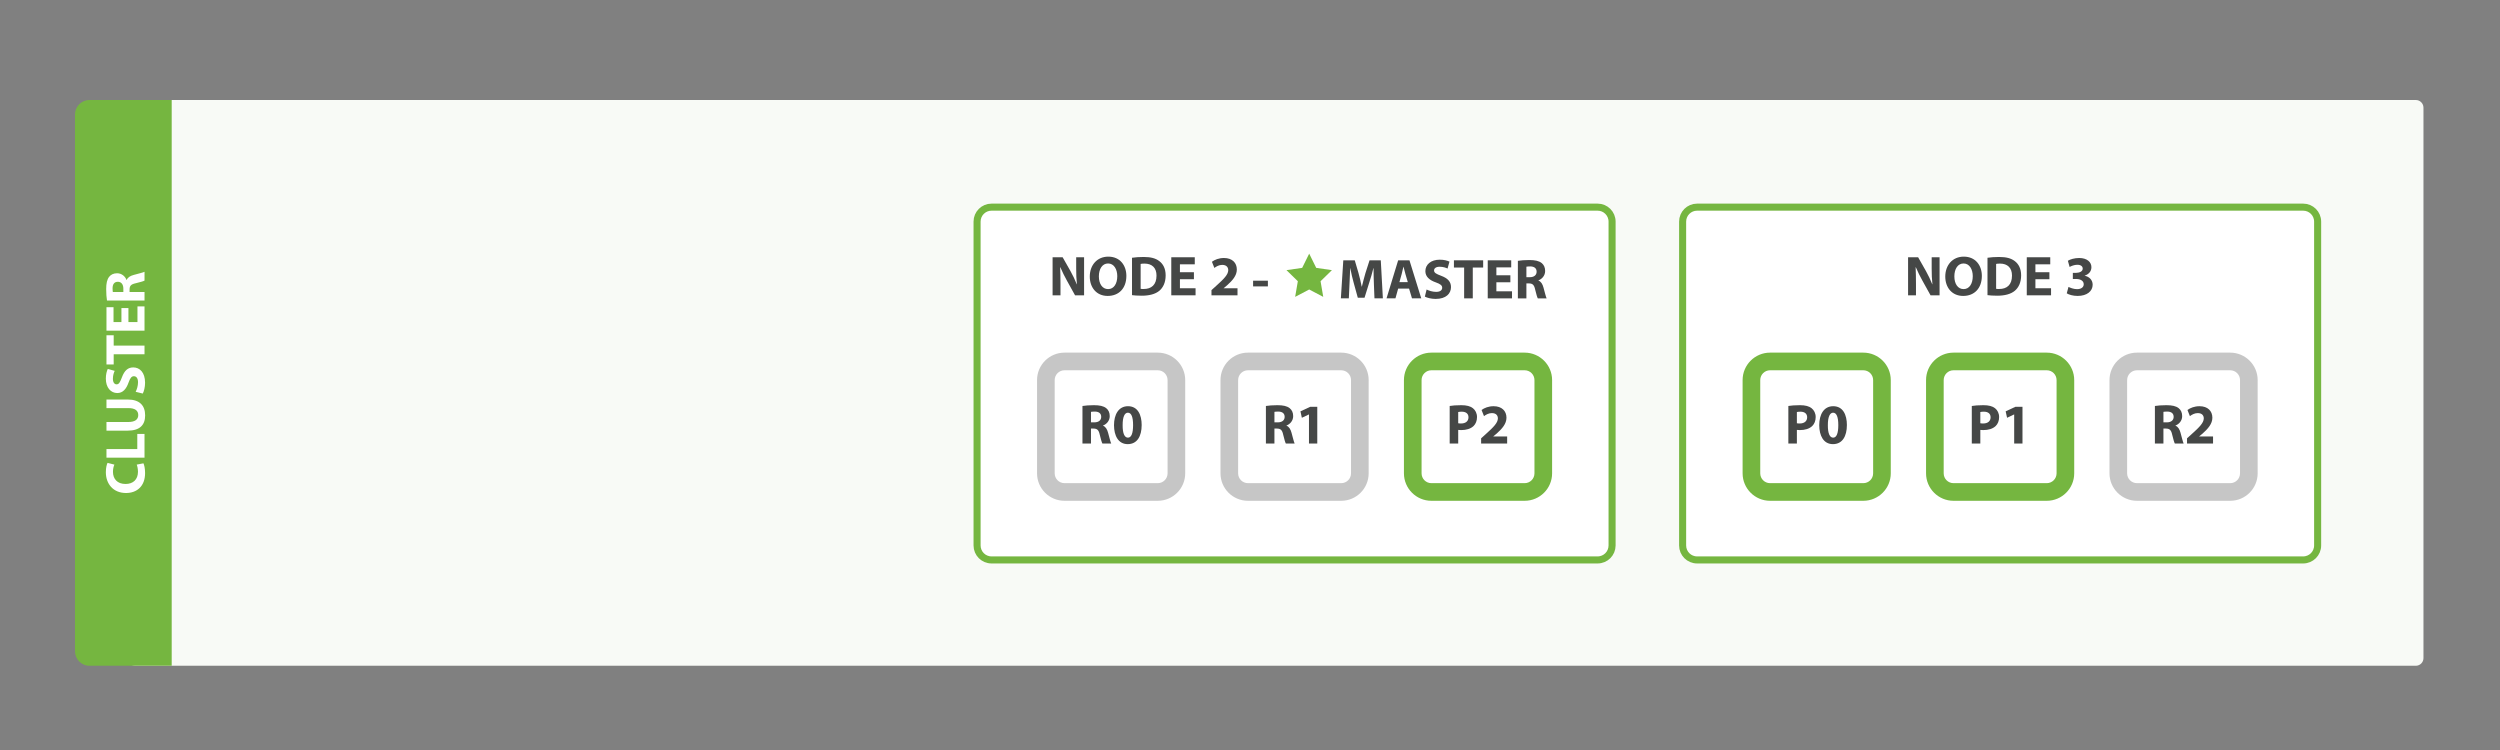 <svg xmlns="http://www.w3.org/2000/svg" xmlns:svg="http://www.w3.org/2000/svg" id="Layer_1" width="100%" height="100%" x="0" y="0" enable-background="new 0 0 566.929 170.079" version="1.1" viewBox="0 0 566.929 170.079" xml:space="preserve"><rect x="0" y="0" width="566.929" height="170.079" fill="#808080" stroke="none"/><path id="path3197" fill="#F8FAF6" d="M547.833,150.977H30.852c-1.811,0-3.28-1.468-3.28-3.28V25.957c0-1.811,1.468-3.28,3.28-3.28h516.981 c0.961,0,1.74,0.779,1.74,1.74v124.82C549.573,150.199,548.794,150.977,547.833,150.977z"/><path id="path3199" fill="#FFF" stroke="#75B640" stroke-miterlimit="10" stroke-width="1.6" d="M362.293,126.977H224.852 c-1.811,0-3.28-1.468-3.28-3.28V50.256c0-1.811,1.468-3.28,3.28-3.28h137.441c1.811,0,3.28,1.468,3.28,3.28v73.441 C365.573,125.509,364.104,126.977,362.293,126.977z"/><g id="g3201"><path id="path3203" fill="#FFF" d="M241.399,111.567c-2.33,0-4.226-1.896-4.226-4.227V86.193c0-2.33,1.896-4.226,4.226-4.226h21.148 c2.33,0,4.226,1.896,4.226,4.226v21.147c0,2.33-1.896,4.227-4.226,4.227H241.399z"/><g id="g3205"><path id="path3207" fill="#C6C6C6" d="M262.547,83.967c1.229,0,2.226,0.997,2.226,2.226v21.148c0,1.229-0.997,2.226-2.226,2.226h-21.148 c-1.229,0-2.226-0.997-2.226-2.226V86.193c0-1.229,0.997-2.226,2.226-2.226H262.547 M262.547,79.967h-21.148 c-3.433,0-6.226,2.793-6.226,6.226v21.148c0,3.433,2.793,6.226,6.226,6.226h21.148c3.433,0,6.226-2.793,6.226-6.226V86.193 C268.773,82.76,265.98,79.967,262.547,79.967L262.547,79.967z"/></g></g><g id="g3209"><path id="path3211" fill="#FFF" d="M282.999,111.567c-2.33,0-4.226-1.896-4.226-4.227V86.193c0-2.33,1.896-4.226,4.226-4.226h21.148 c2.33,0,4.226,1.896,4.226,4.226v21.147c0,2.33-1.896,4.227-4.226,4.227H282.999z"/><path id="path3213" fill="#C6C6C6" d="M304.147,83.967c1.229,0,2.226,0.997,2.226,2.226v21.148c0,1.229-0.997,2.226-2.226,2.226h-21.148 c-1.229,0-2.226-0.997-2.226-2.226V86.193c0-1.229,0.997-2.226,2.226-2.226H304.147 M304.147,79.967h-21.148 c-3.433,0-6.226,2.793-6.226,6.226v21.148c0,3.433,2.793,6.226,6.226,6.226h21.148c3.433,0,6.226-2.793,6.226-6.226V86.193 C310.373,82.76,307.58,79.967,304.147,79.967L304.147,79.967z"/></g><g id="g3215"><path id="path3217" fill="#454746" d="M245.471,92.064c0.628-0.103,1.562-0.179,2.599-0.179c1.28,0,2.177,0.191,2.791,0.679 c0.513,0.409,0.794,1.011,0.794,1.805c0,1.101-0.781,1.856-1.523,2.125v0.038c0.602,0.244,0.935,0.819,1.152,1.613 c0.269,0.974,0.537,2.1,0.704,2.433h-1.997c-0.141-0.243-0.346-0.947-0.602-2.01c-0.23-1.075-0.602-1.37-1.396-1.383h-0.589v3.393 h-1.934L245.471,92.064L245.471,92.064z M247.404,95.777h0.768c0.974,0,1.55-0.486,1.55-1.242c0-0.793-0.538-1.19-1.435-1.203 c-0.474,0-0.742,0.038-0.883,0.064V95.777z"/><path id="path3219" fill="#454746" d="M258.898,96.378c0,2.573-1.037,4.34-3.162,4.34c-2.15,0-3.098-1.933-3.111-4.288 c0-2.407,1.024-4.314,3.176-4.314C258.028,92.116,258.898,94.1,258.898,96.378z M254.584,96.43 c-0.013,1.907,0.448,2.816,1.204,2.816c0.755,0,1.164-0.947,1.164-2.843c0-1.843-0.396-2.816-1.178-2.816 C255.057,93.587,254.571,94.496,254.584,96.43z"/></g><g id="g3221"><path id="path3223" fill="#FFF" d="M324.599,111.567c-2.33,0-4.227-1.896-4.227-4.227V86.193c0-2.33,1.896-4.226,4.227-4.226h21.147 c2.33,0,4.227,1.896,4.227,4.226v21.147c0,2.33-1.896,4.227-4.227,4.227H324.599z"/><g id="g3225"><path id="path3227" fill="#75B640" d="M345.747,83.967c1.229,0,2.226,0.997,2.226,2.226v21.148c0,1.229-0.997,2.226-2.226,2.226h-21.148 c-1.229,0-2.226-0.997-2.226-2.226V86.193c0-1.229,0.997-2.226,2.226-2.226H345.747 M345.747,79.967h-21.148 c-3.433,0-6.226,2.793-6.226,6.226v21.148c0,3.433,2.793,6.226,6.226,6.226h21.148c3.433,0,6.226-2.793,6.226-6.226V86.193 C351.973,82.76,349.18,79.967,345.747,79.967L345.747,79.967z"/></g></g><g id="g3229"><path id="path3231" fill="#454746" d="M287.072,92.064c0.628-0.103,1.562-0.179,2.599-0.179c1.28,0,2.177,0.191,2.791,0.679 c0.513,0.409,0.794,1.011,0.794,1.805c0,1.101-0.781,1.856-1.523,2.125v0.038c0.602,0.244,0.935,0.819,1.152,1.613 c0.269,0.974,0.537,2.1,0.704,2.433h-1.997c-0.141-0.243-0.346-0.947-0.602-2.01c-0.23-1.075-0.602-1.37-1.396-1.383h-0.589v3.393 h-1.934L287.072,92.064L287.072,92.064z M289.005,95.777h0.768c0.974,0,1.55-0.486,1.55-1.242c0-0.793-0.538-1.19-1.435-1.203 c-0.474,0-0.742,0.038-0.883,0.064V95.777z"/><path id="path3233" fill="#454746" d="M296.838,93.985h-0.025l-1.588,0.755l-0.32-1.459l2.202-1.024h1.613v8.321h-1.882V93.985z"/></g><path id="path3235" fill="#FFF" stroke="#75B640" stroke-miterlimit="10" stroke-width="1.6" d="M522.293,126.977H384.852 c-1.811,0-3.28-1.468-3.28-3.28V50.256c0-1.811,1.468-3.28,3.28-3.28h137.441c1.811,0,3.28,1.468,3.28,3.28v73.441 C525.573,125.509,524.104,126.977,522.293,126.977z"/><g id="g3237"><path id="path3239" fill="#FFF" d="M401.399,111.567c-2.33,0-4.227-1.896-4.227-4.227V86.193c0-2.33,1.896-4.226,4.227-4.226h21.147 c2.33,0,4.227,1.896,4.227,4.226v21.147c0,2.33-1.896,4.227-4.227,4.227H401.399z"/><path id="path3241" fill="#75B640" d="M422.547,83.967c1.229,0,2.226,0.997,2.226,2.226v21.148c0,1.229-0.997,2.226-2.226,2.226h-21.148 c-1.229,0-2.226-0.997-2.226-2.226V86.193c0-1.229,0.997-2.226,2.226-2.226H422.547 M422.547,79.967h-21.148 c-3.433,0-6.226,2.793-6.226,6.226v21.148c0,3.433,2.793,6.226,6.226,6.226h21.148c3.433,0,6.226-2.793,6.226-6.226V86.193 C428.773,82.76,425.98,79.967,422.547,79.967L422.547,79.967z"/></g><g id="g3243"><path id="path3245" fill="#FFF" d="M442.998,111.567c-2.33,0-4.226-1.896-4.226-4.227V86.193c0-2.33,1.896-4.226,4.226-4.226h21.148 c2.33,0,4.226,1.896,4.226,4.226v21.147c0,2.33-1.896,4.227-4.226,4.227H442.998z"/><g id="g3247"><path id="path3249" fill="#75B640" d="M464.147,83.967c1.229,0,2.226,0.997,2.226,2.226v21.148c0,1.229-0.997,2.226-2.226,2.226h-21.148 c-1.229,0-2.226-0.997-2.226-2.226V86.193c0-1.229,0.997-2.226,2.226-2.226H464.147 M464.147,79.967h-21.148 c-3.433,0-6.226,2.793-6.226,6.226v21.148c0,3.433,2.793,6.226,6.226,6.226h21.148c3.433,0,6.226-2.793,6.226-6.226V86.193 C470.373,82.76,467.58,79.967,464.147,79.967L464.147,79.967z"/></g></g><g id="g3251"><path id="path3253" fill="#454746" d="M405.547,92.064c0.602-0.103,1.447-0.179,2.638-0.179c1.203,0,2.061,0.23,2.637,0.691 c0.551,0.435,0.922,1.151,0.922,1.997c0,0.845-0.281,1.562-0.794,2.048c-0.665,0.628-1.651,0.909-2.804,0.909 c-0.256,0-0.486-0.013-0.665-0.038v3.085h-1.934V92.064z M407.481,95.982c0.166,0.038,0.371,0.051,0.652,0.051 c1.037,0,1.678-0.524,1.678-1.408c0-0.794-0.551-1.268-1.523-1.268c-0.397,0-0.666,0.039-0.807,0.077V95.982z"/><path id="path3255" fill="#454746" d="M418.822,96.378c0,2.573-1.037,4.34-3.162,4.34c-2.15,0-3.098-1.933-3.11-4.288 c0-2.407,1.023-4.314,3.175-4.314C417.952,92.116,418.822,94.1,418.822,96.378z M414.507,96.43 c-0.013,1.907,0.448,2.816,1.204,2.816c0.755,0,1.164-0.947,1.164-2.843c0-1.843-0.396-2.816-1.178-2.816 C414.981,93.587,414.494,94.496,414.507,96.43z"/></g><g id="g3257"><path id="path3259" fill="#454746" d="M447.147,92.064c0.602-0.103,1.447-0.179,2.638-0.179c1.203,0,2.061,0.23,2.637,0.691 c0.551,0.435,0.922,1.151,0.922,1.997c0,0.845-0.281,1.562-0.794,2.048c-0.665,0.628-1.651,0.909-2.804,0.909 c-0.256,0-0.486-0.013-0.665-0.038v3.085h-1.934V92.064z M449.08,95.982c0.166,0.038,0.371,0.051,0.652,0.051 c1.037,0,1.678-0.524,1.678-1.408c0-0.794-0.551-1.268-1.523-1.268c-0.397,0-0.666,0.039-0.807,0.077V95.982z"/><path id="path3261" fill="#454746" d="M456.76,93.985h-0.025l-1.588,0.755l-0.32-1.459l2.202-1.024h1.613v8.321h-1.882V93.985z"/></g><g id="g3263"><path id="path3265" fill="#454746" d="M328.746,92.064c0.602-0.103,1.447-0.179,2.638-0.179c1.203,0,2.061,0.23,2.637,0.691 c0.551,0.435,0.922,1.151,0.922,1.997c0,0.845-0.281,1.562-0.794,2.048c-0.665,0.628-1.651,0.909-2.804,0.909 c-0.256,0-0.486-0.013-0.665-0.038v3.085h-1.934V92.064z M330.68,95.982c0.166,0.038,0.371,0.051,0.652,0.051 c1.037,0,1.678-0.524,1.678-1.408c0-0.794-0.551-1.268-1.523-1.268c-0.397,0-0.666,0.039-0.807,0.077V95.982z"/><path id="path3267" fill="#454746" d="M335.876,100.578V99.4l1.075-0.973c1.817-1.626,2.701-2.561,2.727-3.534c0-0.678-0.409-1.216-1.37-1.216 c-0.717,0-1.344,0.358-1.779,0.691l-0.551-1.396c0.628-0.474,1.601-0.857,2.728-0.857c1.882,0,2.919,1.101,2.919,2.611 c0,1.396-1.012,2.509-2.215,3.585l-0.769,0.64v0.025h3.137v1.601L335.876,100.578L335.876,100.578z"/></g><g id="g3269"><path id="path3271" fill="#FFF" d="M484.599,111.567c-2.33,0-4.227-1.896-4.227-4.227V86.193c0-2.33,1.896-4.226,4.227-4.226h21.147 c2.33,0,4.227,1.896,4.227,4.226v21.147c0,2.33-1.896,4.227-4.227,4.227H484.599z"/><g id="g3273"><path id="path3275" fill="#C6C6C6" d="M505.747,83.967c1.229,0,2.226,0.997,2.226,2.226v21.148c0,1.229-0.997,2.226-2.226,2.226h-21.148 c-1.229,0-2.226-0.997-2.226-2.226V86.193c0-1.229,0.997-2.226,2.226-2.226H505.747 M505.747,79.967h-21.148 c-3.433,0-6.226,2.793-6.226,6.226v21.148c0,3.433,2.793,6.226,6.226,6.226h21.148c3.433,0,6.226-2.793,6.226-6.226V86.193 C511.973,82.76,509.18,79.967,505.747,79.967L505.747,79.967z"/></g></g><g id="g3277"><path id="path3279" fill="#454746" d="M488.671,92.064c0.628-0.103,1.562-0.179,2.599-0.179c1.28,0,2.177,0.191,2.791,0.679 c0.513,0.409,0.794,1.011,0.794,1.805c0,1.101-0.781,1.856-1.523,2.125v0.038c0.602,0.244,0.935,0.819,1.152,1.613 c0.269,0.974,0.537,2.1,0.704,2.433h-1.997c-0.141-0.243-0.346-0.947-0.602-2.01c-0.23-1.075-0.602-1.37-1.396-1.383h-0.589v3.393 h-1.934L488.671,92.064L488.671,92.064z M490.605,95.777h0.768c0.974,0,1.55-0.486,1.55-1.242c0-0.793-0.538-1.19-1.435-1.203 c-0.474,0-0.742,0.038-0.883,0.064V95.777z"/><path id="path3281" fill="#454746" d="M495.954,100.578V99.4l1.075-0.973c1.817-1.626,2.701-2.561,2.727-3.534c0-0.678-0.409-1.216-1.37-1.216 c-0.717,0-1.344,0.358-1.779,0.691l-0.551-1.396c0.628-0.474,1.601-0.857,2.728-0.857c1.882,0,2.919,1.101,2.919,2.611 c0,1.396-1.012,2.509-2.215,3.585l-0.769,0.64v0.025h3.137v1.601L495.954,100.578L495.954,100.578z"/></g><g id="g3283" transform="translate(-34,-0.81)"><path id="path3285" fill="#454746" d="m 272.696,67.778 v -8.629 h 2.279 l 1.792,3.162 c 0.512,0.909 1.024,1.984 1.408,2.958 h 0.038 c -0.128,-1.14 -0.166,-2.305 -0.166,-3.598 v -2.522 h 1.792 v 8.629 h -2.048 l -1.844,-3.328 c -0.512,-0.922 -1.075,-2.036 -1.498,-3.047 l -0.038,0.013 c 0.051,1.139 0.077,2.355 0.077,3.764 v 2.599 h -1.792 v -10e-4 z"/><path id="path3287" fill="#454746" d="m 289.428,63.373 c 0,2.83 -1.716,4.545 -4.239,4.545 -2.56,0 -4.058,-1.933 -4.058,-4.391 0,-2.586 1.651,-4.52 4.199,-4.52 2.651,0.001 4.098,1.986 4.098,4.366 z m -6.236,0.116 c 0,1.69 0.794,2.881 2.1,2.881 1.32,0 2.075,-1.255 2.075,-2.932 0,-1.549 -0.742,-2.881 -2.087,-2.881 -1.319,0 -2.088,1.255 -2.088,2.932 z"/><path id="path3289" fill="#454746" d="m 290.706,59.264 c 0.717,-0.115 1.651,-0.179 2.638,-0.179 1.639,0 2.701,0.294 3.533,0.922 0.896,0.665 1.459,1.728 1.459,3.251 0,1.652 -0.602,2.791 -1.434,3.495 -0.909,0.756 -2.291,1.114 -3.981,1.114 -1.011,0 -1.729,-0.064 -2.215,-0.128 l 0,-8.475 0,0 z m 1.959,7.041 c 0.166,0.039 0.436,0.039 0.679,0.039 1.767,0.013 2.919,-0.96 2.919,-3.021 0.013,-1.792 -1.037,-2.739 -2.714,-2.739 -0.436,0 -0.718,0.038 -0.884,0.076 v 5.645 z"/><path id="path3291" fill="#454746" d="m 304.748,64.129 h -3.175 v 2.048 h 3.546 v 1.601 h -5.505 v -8.629 h 5.326 v 1.601 h -3.367 v 1.792 h 3.175 l 0,1.587 0,0 z"/><path id="path3293" fill="#454746" d="M 308.729,67.778 V 66.6 l 1.075,-0.973 c 1.817,-1.626 2.701,-2.561 2.727,-3.534 0,-0.678 -0.409,-1.216 -1.37,-1.216 -0.717,0 -1.344,0.358 -1.779,0.691 l -0.551,-1.396 c 0.628,-0.474 1.601,-0.857 2.728,-0.857 1.882,0 2.919,1.101 2.919,2.611 0,1.396 -1.012,2.509 -2.215,3.585 l -0.769,0.64 v 0.025 h 3.137 v 1.601 l -5.902,0.001 0,0 z"/></g><g id="g3295" transform="translate(0,-0.81)"><path id="path3297" fill="#454746" d="m 432.697,67.778 v -8.629 h 2.279 l 1.792,3.162 c 0.512,0.909 1.024,1.984 1.408,2.958 h 0.038 c -0.128,-1.14 -0.166,-2.305 -0.166,-3.598 v -2.522 h 1.792 v 8.629 h -2.048 l -1.844,-3.328 c -0.512,-0.922 -1.075,-2.036 -1.498,-3.047 l -0.038,0.013 c 0.051,1.139 0.077,2.355 0.077,3.764 v 2.599 h -1.792 v -10e-4 z"/><path id="path3299" fill="#454746" d="m 449.428,63.373 c 0,2.83 -1.716,4.545 -4.238,4.545 -2.56,0 -4.058,-1.933 -4.058,-4.391 0,-2.586 1.651,-4.52 4.199,-4.52 2.65,0.001 4.097,1.986 4.097,4.366 z m -6.235,0.116 c 0,1.69 0.794,2.881 2.1,2.881 1.319,0 2.074,-1.255 2.074,-2.932 0,-1.549 -0.742,-2.881 -2.087,-2.881 -1.319,0 -2.087,1.255 -2.087,2.932 z"/><path id="path3301" fill="#454746" d="m 450.706,59.264 c 0.717,-0.115 1.651,-0.179 2.638,-0.179 1.639,0 2.701,0.294 3.533,0.922 0.896,0.665 1.459,1.728 1.459,3.251 0,1.652 -0.602,2.791 -1.434,3.495 -0.909,0.756 -2.291,1.114 -3.981,1.114 -1.011,0 -1.729,-0.064 -2.215,-0.128 l 0,-8.475 0,0 z m 1.959,7.041 c 0.166,0.039 0.436,0.039 0.679,0.039 1.767,0.013 2.919,-0.96 2.919,-3.021 0.013,-1.792 -1.037,-2.739 -2.714,-2.739 -0.436,0 -0.718,0.038 -0.884,0.076 v 5.645 z"/><path id="path3303" fill="#454746" d="m 464.748,64.129 h -3.175 v 2.048 h 3.546 v 1.601 h -5.505 v -8.629 h 5.326 v 1.601 h -3.367 v 1.792 h 3.175 l 0,1.587 0,0 z"/><path id="path3305" fill="#454746" d="m 469.075,65.87 c 0.346,0.179 1.139,0.512 1.933,0.512 1.012,0 1.523,-0.486 1.523,-1.113 0,-0.819 -0.819,-1.191 -1.677,-1.191 h -0.794 v -1.396 h 0.755 c 0.653,-0.013 1.485,-0.256 1.485,-0.96 0,-0.499 -0.409,-0.87 -1.229,-0.87 -0.679,0 -1.396,0.294 -1.741,0.499 l -0.397,-1.408 c 0.5,-0.32 1.498,-0.627 2.573,-0.627 1.78,0 2.766,0.935 2.766,2.073 0,0.884 -0.499,1.575 -1.523,1.934 v 0.025 c 0.998,0.18 1.805,0.935 1.805,2.022 0,1.473 -1.293,2.548 -3.405,2.548 -1.075,0 -1.984,-0.281 -2.471,-0.589 l 0.397,-1.459 z"/></g><path id="path3307" fill="#75B640" d="M38.937,150.977H20.288c-1.811,0-3.28-1.468-3.28-3.28V25.957c0-1.811,1.468-3.28,3.28-3.28h18.649 C38.937,22.677,38.937,150.977,38.937,150.977z"/><g id="g3309"><path id="path3311" fill="#FFF" d="M32.529,105.067c0.179,0.358,0.371,1.165,0.371,2.215c0,2.982-1.856,4.519-4.314,4.519 c-2.944,0-4.583-2.1-4.583-4.711c0-1.012,0.205-1.779,0.384-2.125l1.55,0.396c-0.167,0.397-0.32,0.947-0.32,1.639 c0,1.549,0.935,2.753,2.854,2.753c1.729,0,2.816-1.024,2.816-2.766c0-0.589-0.128-1.242-0.281-1.626L32.529,105.067z"/><path id="path3313" fill="#FFF" d="M24.143,103.787v-1.959h6.99v-3.431h1.639v5.39H24.143z"/><path id="path3315" fill="#FFF" d="M24.143,95.698h4.968c1.484,0,2.24-0.563,2.24-1.562c0-1.024-0.717-1.588-2.24-1.588h-4.968v-1.945h4.84 c2.662,0,3.93,1.344,3.93,3.597c0,2.177-1.203,3.457-3.956,3.457h-4.813L24.143,95.698L24.143,95.698z"/><path id="path3317" fill="#FFF" d="M30.763,88.85c0.269-0.524,0.537-1.331,0.537-2.163c0-0.896-0.371-1.37-0.935-1.37 c-0.537,0-0.845,0.41-1.216,1.446c-0.499,1.435-1.293,2.369-2.548,2.369c-1.472,0-2.599-1.229-2.599-3.265 c0-0.974,0.205-1.69,0.436-2.202l1.574,0.436c-0.166,0.346-0.409,0.96-0.409,1.805s0.384,1.255,0.832,1.255 c0.551,0,0.794-0.486,1.216-1.601c0.563-1.523,1.357-2.24,2.573-2.24c1.447,0,2.676,1.113,2.676,3.482 c0,0.985-0.256,1.958-0.524,2.445L30.763,88.85z"/><path id="path3319" fill="#FFF" d="M25.782,80.338v2.316h-1.639v-6.631h1.639v2.355h6.99v1.959L25.782,80.338L25.782,80.338z"/><path id="path3321" fill="#FFF" d="M29.124,69.855v3.175h2.048v-3.546h1.601v5.505h-8.629v-5.326h1.601v3.367h1.792v-3.175L29.124,69.855 L29.124,69.855z"/><path id="path3323" fill="#FFF" d="M24.259,68.153c-0.103-0.628-0.179-1.562-0.179-2.599c0-1.28,0.191-2.177,0.679-2.791 c0.409-0.513,1.011-0.794,1.805-0.794c1.101,0,1.856,0.781,2.125,1.523h0.038c0.244-0.602,0.819-0.935,1.613-1.152 c0.974-0.269,2.1-0.537,2.433-0.704v1.997c-0.243,0.141-0.947,0.346-2.01,0.602c-1.075,0.23-1.37,0.602-1.383,1.396v0.589h3.393 v1.934L24.259,68.153L24.259,68.153z M27.972,66.219v-0.768c0-0.974-0.486-1.55-1.242-1.55c-0.793,0-1.19,0.538-1.203,1.435 c0,0.474,0.038,0.742,0.064,0.883H27.972z"/></g><g id="g5191" transform="translate(161.583,57.619)"><g id="g5008" transform="translate(0,-58)"><path id="path5020" fill="#454746" d="m 125.938,64.035 v 1.293 h -3.354 v -1.293 h 3.354 z"/><path id="path5022" fill="#454746" d="M 149.977,64.739 C 149.938,63.702 149.9,62.447 149.9,61.192 h -0.038 c -0.27,1.102 -0.628,2.33 -0.961,3.342 l -1.05,3.367 h -1.523 l -0.921,-3.342 c -0.282,-1.011 -0.576,-2.24 -0.781,-3.367 h -0.025 c -0.052,1.165 -0.09,2.497 -0.154,3.572 l -0.153,3.277 h -1.805 l 0.55,-8.629 h 2.599 l 0.846,2.881 c 0.269,0.998 0.537,2.074 0.729,3.085 h 0.038 c 0.243,-0.998 0.538,-2.138 0.819,-3.098 l 0.922,-2.868 h 2.548 l 0.474,8.629 h -1.907 l -0.13,-3.302 z"/><path id="path5024" fill="#454746" d="m 155.479,65.827 -0.614,2.215 h -2.022 l 2.637,-8.629 h 2.561 l 2.676,8.629 h -2.1 l -0.665,-2.215 h -2.473 z m 2.19,-1.459 -0.538,-1.831 c -0.153,-0.512 -0.307,-1.152 -0.435,-1.664 h -0.025 c -0.129,0.512 -0.257,1.165 -0.397,1.664 l -0.512,1.831 h 1.907 z"/><path id="path5026" fill="#454746" d="m 161.931,66.032 c 0.524,0.269 1.331,0.537 2.163,0.537 0.896,0 1.37,-0.371 1.37,-0.935 0,-0.537 -0.41,-0.845 -1.446,-1.216 -1.435,-0.499 -2.369,-1.293 -2.369,-2.548 0,-1.472 1.229,-2.599 3.265,-2.599 0.974,0 1.69,0.205 2.202,0.436 l -0.436,1.574 c -0.346,-0.166 -0.96,-0.409 -1.805,-0.409 -0.845,0 -1.255,0.384 -1.255,0.832 0,0.551 0.486,0.794 1.601,1.216 1.523,0.563 2.24,1.357 2.24,2.573 0,1.447 -1.113,2.676 -3.482,2.676 -0.985,0 -1.958,-0.256 -2.445,-0.524 l 0.397,-1.613 z"/><path id="path5028" fill="#454746" d="m 170.442,61.051 h -2.316 v -1.639 h 6.631 v 1.639 h -2.355 v 6.99 h -1.959 v -6.99 h -0.001 z"/><path id="path5030" fill="#454746" d="m 180.927,64.393 h -3.175 v 2.048 h 3.546 v 1.601 h -5.505 v -8.629 h 5.326 v 1.601 h -3.367 v 1.792 h 3.175 v 1.587 z"/><path id="path5032" fill="#454746" d="m 182.628,59.528 c 0.628,-0.103 1.562,-0.179 2.599,-0.179 1.28,0 2.177,0.191 2.791,0.679 0.513,0.409 0.794,1.011 0.794,1.805 0,1.101 -0.781,1.856 -1.523,2.125 v 0.038 c 0.602,0.244 0.935,0.819 1.152,1.613 0.269,0.974 0.537,2.1 0.704,2.433 h -1.997 c -0.141,-0.243 -0.346,-0.947 -0.602,-2.01 -0.23,-1.075 -0.602,-1.37 -1.396,-1.383 h -0.589 v 3.393 h -1.934 v -8.514 h 10e-4 z m 1.933,3.713 h 0.768 c 0.974,0 1.55,-0.486 1.55,-1.242 0,-0.793 -0.538,-1.19 -1.435,-1.203 -0.474,0 -0.742,0.038 -0.883,0.064 l 0,2.381 0,0 z"/></g><polygon id="polygon5034" fill="#75b640" points="135.306 66.028 132.12 67.702 132.729 64.155 130.152 61.643 133.713 61.126 135.306 57.898 136.899 61.126 140.46 61.643 137.883 64.155 138.491 67.702" transform="translate(0,-58)"/></g></svg>